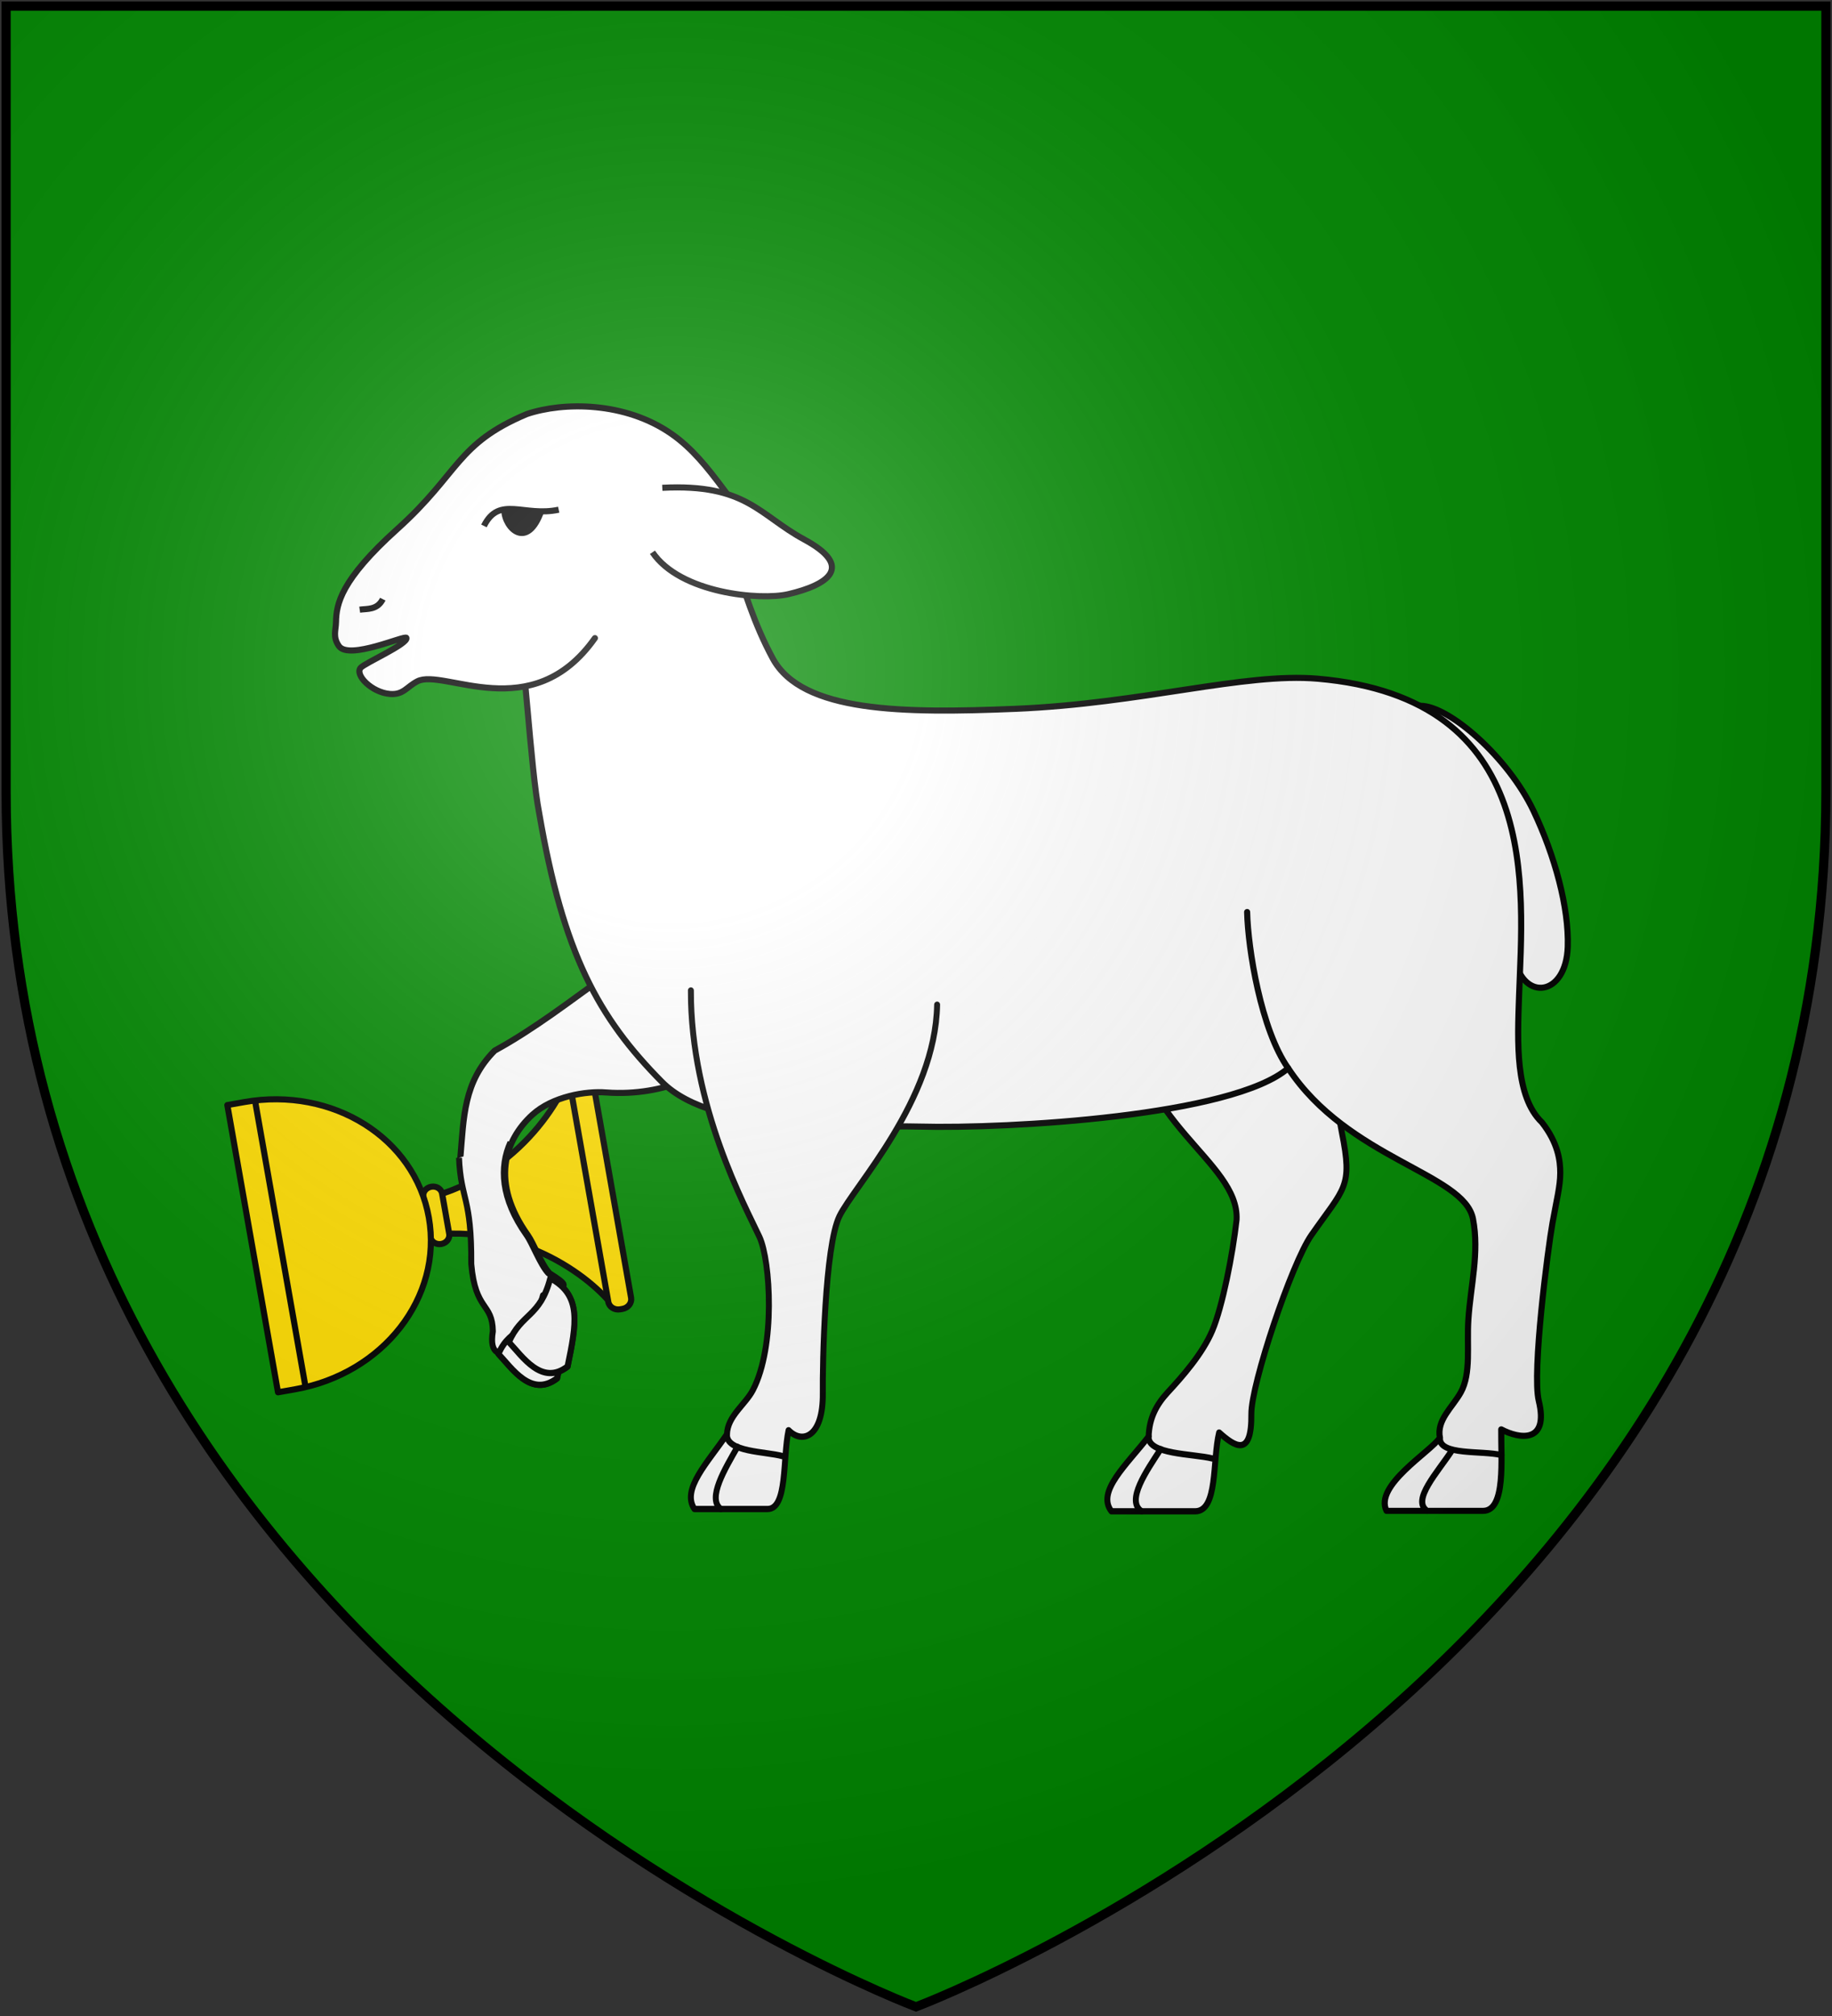 <?xml version="1.0" encoding="UTF-8" standalone="no"?>
<svg
   xmlns:dc="http://purl.org/dc/elements/1.1/"
   xmlns:cc="http://creativecommons.org/ns#"
   xmlns:rdf="http://www.w3.org/1999/02/22-rdf-syntax-ns#"
   xmlns:svg="http://www.w3.org/2000/svg"
   xmlns="http://www.w3.org/2000/svg"
   xmlns:xlink="http://www.w3.org/1999/xlink"
   xmlns:sodipodi="http://sodipodi.sourceforge.net/DTD/sodipodi-0.dtd"
   xmlns:inkscape="http://www.inkscape.org/namespaces/inkscape"
   width="600"
   height="660"
   id="svg2"
   version="1.1"
   inkscape:version="0.48.2 r9819"
   sodipodi:docname="House_Stokeworth.svg">
  <rect width="100%" height="100%" fill="#333333" stroke="none"/>
  <sodipodi:namedview
     pagecolor="#ffffff"
     bordercolor="#666666"
     borderopacity="1"
     objecttolerance="10"
     gridtolerance="10"
     guidetolerance="10"
     inkscape:pageopacity="0"
     inkscape:pageshadow="2"
     inkscape:window-width="1366"
     inkscape:window-height="715"
     id="namedview22"
     showgrid="false"
     inkscape:zoom="0.71515151"
     inkscape:cx="160.42836"
     inkscape:cy="401.31913"
     inkscape:window-x="-8"
     inkscape:window-y="-8"
     inkscape:window-maximized="1"
     inkscape:current-layer="layer2" />
  <defs
     id="defs4">
    <inkscape:path-effect
       is_visible="true"
       id="path-effect3136"
       effect="spiro" />
    <inkscape:path-effect
       effect="spiro"
       id="path-effect3132"
       is_visible="true" />
    <inkscape:path-effect
       effect="spiro"
       id="path-effect3101"
       is_visible="true" />
    <inkscape:path-effect
       is_visible="true"
       id="path-effect3085"
       effect="spiro" />
    <inkscape:path-effect
       is_visible="true"
       id="path-effect3083"
       effect="spiro" />
    <inkscape:path-effect
       is_visible="true"
       id="path-effect3081"
       effect="spiro" />
    <inkscape:path-effect
       is_visible="true"
       id="path-effect3079"
       effect="spiro" />
    <inkscape:path-effect
       is_visible="true"
       id="path-effect3077"
       effect="spiro" />
    <inkscape:path-effect
       is_visible="true"
       id="path-effect3075"
       effect="spiro" />
    <inkscape:path-effect
       effect="spiro"
       id="path-effect3049"
       is_visible="true" />
    <inkscape:path-effect
       is_visible="true"
       id="path-effect3045"
       effect="spiro" />
    <inkscape:path-effect
       effect="spiro"
       id="path-effect3041"
       is_visible="true" />
    <radialGradient
       id="rg"
       gradientUnits="userSpaceOnUse"
       cx="220"
       cy="220"
       r="405">
      <stop
         style="stop-color:#fff;stop-opacity:.3"
         offset="0"
         id="stop7" />
      <stop
         style="stop-color:#fff;stop-opacity:.2"
         offset=".2"
         id="stop9" />
      <stop
         style="stop-color:#666;stop-opacity:.1"
         offset=".6"
         id="stop11" />
      <stop
         style="stop-color:#000;stop-opacity:.13"
         offset="1"
         id="stop13" />
    </radialGradient>
    <path
       id="shield"
       d="m2,2v257c0,286 298,398 298,398c0,0 298-112 298-398V2z" />
    <radialGradient
       inkscape:collect="always"
       xlink:href="#rg-7"
       id="radialGradient3055-1"
       gradientUnits="userSpaceOnUse"
       cx="220"
       cy="220"
       r="405" />
    <radialGradient
       id="rg-7"
       gradientUnits="userSpaceOnUse"
       cx="220"
       cy="220"
       r="405">
      <stop
         style="stop-color:#fff;stop-opacity:.3"
         offset="0"
         id="stop7-4" />
      <stop
         style="stop-color:#fff;stop-opacity:.2"
         offset=".2"
         id="stop9-0" />
      <stop
         style="stop-color:#666;stop-opacity:.1"
         offset=".6"
         id="stop11-9" />
      <stop
         style="stop-color:#000;stop-opacity:.13"
         offset="1"
         id="stop13-4" />
    </radialGradient>
    <radialGradient
       r="405"
       cy="220"
       cx="220"
       gradientUnits="userSpaceOnUse"
       id="radialGradient3074"
       xlink:href="#rg-7"
       inkscape:collect="always" />
    <inkscape:path-effect
       is_visible="true"
       id="path-effect10120-1"
       effect="spiro" />
    <inkscape:path-effect
       effect="spiro"
       id="path-effect10118-3"
       is_visible="true" />
    <inkscape:path-effect
       effect="spiro"
       id="path-effect10116-9"
       is_visible="true" />
    <inkscape:path-effect
       effect="spiro"
       id="path-effect10114-7"
       is_visible="true" />
    <inkscape:path-effect
       effect="spiro"
       id="path-effect10112-7"
       is_visible="true" />
    <inkscape:path-effect
       effect="spiro"
       id="path-effect10110-2"
       is_visible="true" />
    <linearGradient
       inkscape:collect="always"
       xlink:href="#linearGradient4719-5"
       id="linearGradient4039"
       gradientUnits="userSpaceOnUse"
       gradientTransform="matrix(2.326,0,0,2.294,447.695,-1820.28)"
       x1="-145.259"
       y1="984.243"
       x2="-64.143"
       y2="984.148" />
    <linearGradient
       inkscape:collect="always"
       id="linearGradient4719-5">
      <stop
         style="stop-color:#666666;stop-opacity:1;"
         offset="0"
         id="stop4721-5" />
      <stop
         id="stop4809-1"
         offset="0.393"
         style="stop-color:#666666;stop-opacity:0.749;" />
      <stop
         style="stop-color:#666666;stop-opacity:0;"
         offset="1"
         id="stop4723-7" />
    </linearGradient>
    <radialGradient
       inkscape:collect="always"
       xlink:href="#linearGradient4801-8"
       id="radialGradient4041"
       gradientUnits="userSpaceOnUse"
       gradientTransform="matrix(-0.722,1.265,-2.273,-1.262,1712.011,1733.784)"
       cx="-307.143"
       cy="782.362"
       fx="-307.143"
       fy="782.362"
       r="63" />
    <linearGradient
       inkscape:collect="always"
       id="linearGradient4801-8">
      <stop
         style="stop-color:#000000;stop-opacity:1;"
         offset="0"
         id="stop4803-2" />
      <stop
         style="stop-color:#000000;stop-opacity:0;"
         offset="1"
         id="stop4805-4" />
    </linearGradient>
    <inkscape:path-effect
       effect="spiro"
       id="path-effect10108-4"
       is_visible="true" />
    <linearGradient
       inkscape:collect="always"
       xlink:href="#linearGradient4719-5"
       id="linearGradient4044"
       gradientUnits="userSpaceOnUse"
       gradientTransform="matrix(-2.406,0,0,-1.649,142.062,1726.531)"
       x1="-145.259"
       y1="984.243"
       x2="-64.143"
       y2="984.148" />
    <radialGradient
       inkscape:collect="always"
       xlink:href="#linearGradient4801-8"
       id="radialGradient4046"
       gradientUnits="userSpaceOnUse"
       gradientTransform="matrix(0.746,-0.909,2.351,0.906,-1165.637,-827.118)"
       cx="-307.143"
       cy="782.362"
       fx="-307.143"
       fy="782.362"
       r="63" />
    <inkscape:path-effect
       effect="spiro"
       id="path-effect10102-7"
       is_visible="true" />
    <linearGradient
       inkscape:collect="always"
       xlink:href="#linearGradient4719-5"
       id="linearGradient4049"
       gradientUnits="userSpaceOnUse"
       gradientTransform="matrix(2.335,0,0,-1.615,449.441,1692.189)"
       x1="-145.259"
       y1="984.243"
       x2="-64.143"
       y2="984.148" />
    <radialGradient
       inkscape:collect="always"
       xlink:href="#linearGradient4801-8"
       id="radialGradient4051"
       gradientUnits="userSpaceOnUse"
       gradientTransform="matrix(-0.724,-0.89,-2.282,0.888,1718.788,-809.094)"
       cx="-307.143"
       cy="782.362"
       fx="-307.143"
       fy="782.362"
       r="63" />
    <inkscape:path-effect
       is_visible="true"
       id="path-effect10096-8"
       effect="spiro" />
    <linearGradient
       inkscape:collect="always"
       xlink:href="#linearGradient4719-5"
       id="linearGradient4054"
       gradientUnits="userSpaceOnUse"
       gradientTransform="matrix(-2.41,0,0,2.282,139.611,-1810.816)"
       x1="-145.259"
       y1="984.243"
       x2="-64.143"
       y2="984.148" />
    <radialGradient
       inkscape:collect="always"
       xlink:href="#linearGradient4801-8"
       id="radialGradient4056"
       gradientUnits="userSpaceOnUse"
       gradientTransform="matrix(0.748,1.258,2.355,-1.255,-1170.296,1723.935)"
       cx="-307.143"
       cy="782.362"
       fx="-307.143"
       fy="782.362"
       r="63" />
    <inkscape:path-effect
       is_visible="true"
       id="path-effect10090-3"
       effect="spiro" />
    <inkscape:path-effect
       effect="spiro"
       id="path-effect10084-1"
       is_visible="true" />
    <inkscape:path-effect
       effect="spiro"
       id="path-effect10082-1"
       is_visible="true" />
    <radialGradient
       inkscape:collect="always"
       xlink:href="#linearGradient4801-8"
       id="radialGradient4061"
       gradientUnits="userSpaceOnUse"
       gradientTransform="matrix(-0.765,1.29,-2.41,-1.287,1806.844,1757.47)"
       cx="-307.143"
       cy="782.362"
       fx="-307.143"
       fy="782.362"
       r="63" />
    <inkscape:path-effect
       effect="spiro"
       id="path-effect10080-4"
       is_visible="true" />
    <inkscape:path-effect
       is_visible="true"
       id="path-effect3075-1"
       effect="spiro" />
    <inkscape:path-effect
       effect="spiro"
       id="path-effect3101-7"
       is_visible="true" />
    <linearGradient
       inkscape:collect="always"
       xlink:href="#grad1-7-7"
       id="linearGradient3085-8-8"
       gradientUnits="userSpaceOnUse"
       gradientTransform="matrix(0.775,0,0,0.31,152.69,-13.619)"
       x1="78.877"
       y1="178.074"
       x2="301.406"
       y2="178.074" />
    <linearGradient
       id="grad1-7-7"
       x1="78.877"
       y1="178.074"
       x2="301.406"
       y2="178.074"
       gradientTransform="scale(1.578,0.634)"
       gradientUnits="userSpaceOnUse">
      <stop
         offset="0%"
         style="stop-color:#da0;"
         id="stop16-4-4" />
      <stop
         offset="40%"
         style="stop-color:#fd0;"
         id="stop18-0-0" />
      <stop
         offset="60%"
         style="stop-color:#fd0;"
         id="stop20-9-9" />
      <stop
         offset="100%"
         style="stop-color:#da0;"
         id="stop22-4-4" />
    </linearGradient>
    <linearGradient
       inkscape:collect="always"
       xlink:href="#grad1-7-7"
       id="linearGradient3081-8-8"
       gradientUnits="userSpaceOnUse"
       gradientTransform="matrix(0.775,0,0,0.31,-27.31,-13.619)"
       x1="78.877"
       y1="178.074"
       x2="301.406"
       y2="178.074" />
    <linearGradient
       id="linearGradient3093"
       x1="78.877"
       y1="178.074"
       x2="301.406"
       y2="178.074"
       gradientTransform="scale(1.578,0.634)"
       gradientUnits="userSpaceOnUse">
      <stop
         offset="0%"
         style="stop-color:#da0;"
         id="stop3095" />
      <stop
         offset="40%"
         style="stop-color:#fd0;"
         id="stop3097" />
      <stop
         offset="60%"
         style="stop-color:#fd0;"
         id="stop3099" />
      <stop
         offset="100%"
         style="stop-color:#da0;"
         id="stop3101" />
    </linearGradient>
    <linearGradient
       y2="178.074"
       x2="301.406"
       y1="178.074"
       x1="78.877"
       gradientTransform="matrix(0.775,0,0,0.31,332.69,-13.619)"
       gradientUnits="userSpaceOnUse"
       id="linearGradient3128-1"
       xlink:href="#grad1-7-7"
       inkscape:collect="always" />
    <linearGradient
       id="linearGradient3104"
       x1="78.877"
       y1="178.074"
       x2="301.406"
       y2="178.074"
       gradientTransform="scale(1.578,0.634)"
       gradientUnits="userSpaceOnUse">
      <stop
         offset="0%"
         style="stop-color:#da0;"
         id="stop3106" />
      <stop
         offset="40%"
         style="stop-color:#fd0;"
         id="stop3108" />
      <stop
         offset="60%"
         style="stop-color:#fd0;"
         id="stop3110" />
      <stop
         offset="100%"
         style="stop-color:#da0;"
         id="stop3112" />
    </linearGradient>
    <inkscape:path-effect
       is_visible="true"
       id="path-effect3061"
       effect="spiro" />
  </defs>
  <g
     inkscape:groupmode="layer"
     id="layer2"
     inkscape:label="Elements"
     style="display:inline">
    <path
       inkscape:connector-curvature="0"
       d="m 2,2 v 257 c 0,286 298,398 298,398 0,0 298,-112 298,-398 V 2 z"
       id="path13"
       style="fill:#008800;fill-opacity:1;stroke:none" />
    <g
       id="g4185"
       transform="matrix(1.1,0,0,1.1,-35.993,-31.405)">
      <g
         transform="matrix(-0.276,-1.564,1.564,-0.276,-886.951,1757.806)"
         style="fill:#ffdd00;stroke-width:1.26;stroke-miterlimit:4;stroke-dasharray:none"
         id="g8192">
        <path
           inkscape:connector-curvature="0"
           style="fill:#ffdd00;fill-opacity:1;stroke:#000000;stroke-width:1.145;stroke-linecap:round;stroke-linejoin:round;stroke-miterlimit:4;stroke-opacity:1;stroke-dasharray:none"
           d="m 729.666,794.225 c 1.158,19.065 -11.705,32.049 -19.148,35.968 l 22.612,0 22.612,0 c -7.443,-3.919 -20.306,-16.903 -19.148,-35.968 l -3.464,0 z"
           id="rect4991"
           sodipodi:nodetypes="ccccccc" />
        <path
           style="fill:#ffdd00;fill-opacity:1;stroke:#000000;stroke-width:1.145;stroke-linecap:round;stroke-linejoin:round;stroke-miterlimit:4;stroke-opacity:1;stroke-dasharray:none"
           d="m 711.571,829.396 43.308,0 c 0.982,0 1.772,0.876 1.772,1.964 l 0,0.415 c 0,1.088 -0.79,1.964 -1.772,1.964 l -43.308,0 c -0.982,0 -1.772,-0.876 -1.772,-1.964 l 0,-0.415 c 0,-1.088 0.79,-1.964 1.772,-1.964 z"
           id="rect5013"
           inkscape:connector-curvature="0" />
        <path
           style="fill:#ffdd00;fill-opacity:1;stroke:#000000;stroke-width:1.145;stroke-linecap:round;stroke-linejoin:round;stroke-miterlimit:4;stroke-opacity:1;stroke-dasharray:none"
           d="m 729.3,798.668 7.663,0 c 0.893,0 1.613,0.797 1.613,1.787 0,0.99 -0.719,1.787 -1.613,1.787 l -7.663,0 c -0.893,0 -1.613,-0.797 -1.613,-1.787 0,-0.99 0.719,-1.787 1.613,-1.787 z"
           id="rect5015"
           inkscape:connector-curvature="0" />
        <path
           style="fill:#ffdd00;fill-opacity:1;stroke:#000000;stroke-width:1.145;stroke-linecap:round;stroke-linejoin:round;stroke-miterlimit:4;stroke-opacity:1;stroke-dasharray:none"
           d="m 760.291,765.471 0,3.258 c 0,16.776 -12.189,30.281 -27.329,30.281 -15.14,0 -27.329,-13.505 -27.329,-30.281 l 0,-3.258 z"
           id="rect4988"
           inkscape:connector-curvature="0"
           sodipodi:nodetypes="cssscc" />
        <path
           style="fill:#ffdd00;stroke:#000000;stroke-width:1.145;stroke-linecap:butt;stroke-linejoin:miter;stroke-miterlimit:4;stroke-opacity:1;stroke-dasharray:none"
           d="m 705.692,770.728 54.541,0"
           id="path11163-9"
           inkscape:connector-curvature="0" />
      </g>
      <g
         transform="matrix(1.895,-0.161,0.161,1.895,-1089.372,-472.708)"
         id="g6283-5"
         style="fill:#ffffff;fill-opacity:1;stroke:#000000;stroke-width:0.956;stroke-miterlimit:4;stroke-opacity:1;stroke-dasharray:none">
        <path
           style="fill:#ffffff;fill-opacity:1;stroke:#000000;stroke-width:0.956;stroke-linecap:butt;stroke-linejoin:round;stroke-miterlimit:4;stroke-opacity:1;stroke-dasharray:none;display:inline"
           d="m 664.61,486.115 c -1.8,2.841 -9.649,6.314 -18.938,4.837 -3.127,-0.522 -8.436,-0.106 -11.834,2.505 -4.68,3.596 -7.436,9.999 -2.263,18.75 0.769,1.3 1.738,4.781 2.867,6.197 2.65,1.998 2.852,2.441 -0.231,2.319 -1.293,5.39 -3.828,7.23 -6.246,9.407 -2.03,0.571 -3.85,0.303 -2.92,-3.385 0.307,-4.548 -2.463,-3.295 -2.486,-10.777 0.953,-10.465 -0.797,-10.115 -0.516,-16.73 1.086,-6.3 1.492,-11.826 6.79,-16.294 6.351,-2.786 12.882,-6.997 17.22,-9.569 2.789,-1.653 7.974,-6.263 11.013,-6.428"
           id="path69136-6-5-0-4"
           sodipodi:nodetypes="ccsscccccccsc"
           inkscape:connector-curvature="0" />
        <g
           style="fill:#ffffff;fill-opacity:1;stroke:#000000;stroke-width:1.884;stroke-miterlimit:4;stroke-opacity:1;stroke-dasharray:none;display:inline"
           transform="matrix(0.485,0.115,-0.101,0.507,587.094,247.503)"
           id="g17250-0-7-8-8">
          <path
             style="fill:#ffffff;fill-opacity:1;stroke:#000000;stroke-width:1.884;stroke-linecap:butt;stroke-linejoin:round;stroke-miterlimit:4;stroke-opacity:1;stroke-dasharray:none"
             d="m 198.179,495.961 c 10.564,3.719 8.553,11.196 7.317,24.216 -7.334,7.083 -14.456,-1.001 -19.174,-4.678 2.842,-9.241 10.099,-7.42 11.857,-19.538 z"
             id="path69149-2-53-3-6"
             sodipodi:nodetypes="cccc"
             inkscape:connector-curvature="0" />
          <path
             sodipodi:nodetypes="cccc"
             id="path11648-3-5-9-3"
             d="m 199.854,490.509 c 10.564,3.719 9.731,12.653 8.495,25.673 -7.334,7.083 -14.456,-1.001 -19.174,-4.678 2.842,-9.241 8.921,-8.877 10.679,-20.995 z"
             style="fill:#ffffff;fill-opacity:1;stroke:#000000;stroke-width:1.884;stroke-linecap:butt;stroke-linejoin:round;stroke-miterlimit:4;stroke-opacity:1;stroke-dasharray:none"
             inkscape:connector-curvature="0" />
        </g>
        <g
           style="fill:#ffffff;fill-opacity:1;stroke:#000000;stroke-width:1.884;stroke-miterlimit:4;stroke-opacity:1;stroke-dasharray:none;display:inline"
           transform="matrix(0.485,0.115,-0.101,0.507,587.094,247.503)"
           id="g17250-0-6-7-2-0">
          <path
             style="fill:#ffffff;fill-opacity:1;stroke:#000000;stroke-width:1.884;stroke-linecap:butt;stroke-linejoin:round;stroke-miterlimit:4;stroke-opacity:1;stroke-dasharray:none"
             d="m 182.647,451.603 c -2.607,7.802 -1.138,17.224 8.32,27.079 2.021,2.106 5.289,8.231 8.065,10.396 6,2.585 6.569,3.329 0.451,4.47 -0.442,10.725 -4.716,15.317 -8.628,20.49 -3.775,1.977 -7.464,2.283 -7.073,-5.075 -1.171,-8.7 -6.137,-5.111 -9.104,-19.189 -2.21,-20.131 -5.519,-18.693 -7.549,-31.275"
             id="path69136-6-0-8-5-3"
             sodipodi:nodetypes="cscccccc"
             inkscape:connector-curvature="0" />
          <path
             style="fill:#ffffff;fill-opacity:1;stroke:#000000;stroke-width:1.884;stroke-linecap:butt;stroke-linejoin:round;stroke-miterlimit:4;stroke-opacity:1;stroke-dasharray:none"
             d="m 198.179,495.961 c 10.564,3.719 8.553,11.196 7.317,24.216 -7.334,7.083 -14.456,-1.001 -19.174,-4.678 2.842,-9.241 10.099,-7.42 11.857,-19.538 z"
             id="path69149-2-5-8-9-2"
             sodipodi:nodetypes="cccc"
             inkscape:connector-curvature="0" />
          <path
             sodipodi:nodetypes="cccc"
             id="path11648-3-4-0-9-6"
             d="m 199.854,490.509 c 10.564,3.719 9.731,12.653 8.495,25.673 -7.334,7.083 -14.456,-1.001 -19.174,-4.678 2.842,-9.241 8.921,-8.877 10.679,-20.995 z"
             style="fill:#ffffff;fill-opacity:1;stroke:#000000;stroke-width:1.884;stroke-linecap:butt;stroke-linejoin:round;stroke-miterlimit:4;stroke-opacity:1;stroke-dasharray:none"
             inkscape:connector-curvature="0" />
        </g>
      </g>
      <path
         sodipodi:nodetypes="csscc"
         inkscape:connector-curvature="0"
         id="path4673-2-9-0-5"
         d="m 455.66,238.612 c 8.456,-0.036 26.062,15.287 33.65,31.272 6.326,13.328 10.564,28.742 10.189,40.436 -0.474,14.788 -13.24,16.414 -15.835,3.449 -6.186,-29.957 -21.756,-44.057 -28.004,-75.157 z"
         style="fill:#ffffff;fill-opacity:1;stroke:#000000;stroke-width:1.818;stroke-linecap:round;stroke-linejoin:round;stroke-miterlimit:4;stroke-opacity:1;stroke-dasharray:none;display:inline" />
      <g
         transform="matrix(1.542,0,0,1.623,-541.85,-824.3)"
         id="g6009-4-4-2"
         style="fill:#ffffff;fill-opacity:1;stroke:#000000;stroke-width:1.149;stroke-miterlimit:4;stroke-opacity:1;stroke-dasharray:none;display:inline">
        <path
           sodipodi:nodetypes="cssccscsssccc"
           inkscape:connector-curvature="0"
           id="path4659-7-5-1-1"
           d="m 611.386,749.126 c -0.736,6.31 -2.728,15.951 -4.692,20.353 -1.916,4.293 -5.808,8.441 -8.609,11.327 -2.241,2.308 -3.57,4.779 -3.683,8.089 -4.219,5.17 -10.131,10.114 -7.183,13.72 l 16.14,0 c 4.469,0 3.329,-9.331 4.649,-14.447 2.997,2.549 6.323,4.71 6.222,-3.383 -0.067,-5.402 7.756,-27.584 11.576,-32.796 6.449,-8.798 8.033,-8.742 5.904,-18.831 -2.539,-12.031 -1.668,-23.542 -0.868,-36.708 l -39.481,14.431 c -0.265,20.187 20.574,27.539 20.024,38.246 z"
           style="fill:#ffffff;fill-opacity:1;stroke:#000000;stroke-width:1.149;stroke-linecap:round;stroke-linejoin:round;stroke-miterlimit:4;stroke-opacity:1;stroke-dasharray:none" />
        <path
           sodipodi:nodetypes="cc"
           inkscape:connector-curvature="0"
           id="path4661-4-3-7-36"
           d="m 594.402,788.895 c -0.237,3.321 8.52,3.141 12.294,4.028"
           style="fill:#ffffff;fill-opacity:1;stroke:#000000;stroke-width:1.149;stroke-linecap:round;stroke-linejoin:round;stroke-miterlimit:4;stroke-opacity:1;stroke-dasharray:none" />
        <path
           sodipodi:nodetypes="cc"
           inkscape:connector-curvature="0"
           id="path4663-0-4-3-8"
           d="m 593.044,802.615 c -3.112,-1.921 0.965,-7.432 3.677,-11.398"
           style="fill:#ffffff;fill-opacity:1;stroke:#000000;stroke-width:1.149;stroke-linecap:round;stroke-linejoin:round;stroke-miterlimit:4;stroke-opacity:1;stroke-dasharray:none" />
      </g>
      <path
         sodipodi:nodetypes="ccsscsscccsccsscsssscc"
         inkscape:connector-curvature="0"
         id="path4677-5-4-7-3"
         d="m 185.682,203.108 c 3.347,19.736 4.924,53.858 7.585,67.499 7.162,41.736 17.564,60.803 36.567,79.968 15.75,15.884 58.631,12.792 76.529,13.268 26.987,0.718 93.498,-3.173 109.897,-17.374 17.793,27.016 52.417,31.332 55.022,44.83 1.953,10.119 -0.717,19.85 -1.378,30.059 -0.493,7.615 0.885,15.986 -2.264,21.612 -2.518,4.499 -7.235,8.21 -6.201,13.475 -2.751,4.158 -19.667,14.236 -15.896,21.767 l 28.741,0 c 6.888,0 5.295,-15.678 5.414,-24.255 5.416,2.872 14.261,4.229 11.172,-8.5 -2.056,-8.5 2.713,-45.236 4.085,-52.915 1.221,-6.836 2.313,-10.918 2.313,-14.926 0,-3.564 -0.613,-8.86 -5.463,-15.03 -8.005,-7.702 -7.284,-23.796 -6.803,-37.713 1.099,-31.755 7.164,-88.573 -59.982,-94.33 -21.872,-1.875 -52.225,7.404 -89.965,8.966 -33.522,1.387 -63.533,1.095 -72.247,-14.978 -11.091,-20.456 -12.966,-42.654 -21,-53.187 z"
         style="fill:#ffffff;fill-opacity:1;stroke:#000000;stroke-width:1.818;stroke-linecap:round;stroke-linejoin:round;stroke-miterlimit:4;stroke-opacity:1;stroke-dasharray:none;display:inline" />
      <path
         sodipodi:nodetypes="cc"
         inkscape:connector-curvature="0"
         id="path4679-5-6-5-48"
         d="M 416.26,346.469 C 408.192,335.101 404.287,310.96 404.039,299.986"
         style="fill:#ffffff;fill-opacity:1;stroke:#000000;stroke-width:1.818;stroke-linecap:round;stroke-linejoin:round;stroke-miterlimit:4;stroke-opacity:1;stroke-dasharray:none;display:inline" />
      <g
         transform="matrix(1.542,0,0,1.623,-557.045,-821.177)"
         id="g6041-7-9-3"
         style="fill:#ffffff;fill-opacity:1;stroke:#000000;stroke-width:1.149;stroke-miterlimit:4;stroke-opacity:1;stroke-dasharray:none;display:inline">
        <path
           style="fill:#ffffff;fill-opacity:1;stroke:#000000;stroke-width:1.149;stroke-linecap:round;stroke-linejoin:round;stroke-miterlimit:4;stroke-opacity:1;stroke-dasharray:none"
           d="m 515.869,705.181 c -0.084,21.295 10.633,39.835 13.239,45.19 2.148,4.414 3.138,20.068 -1.266,28.091 -1.457,2.654 -4.907,4.779 -5.005,8.089 -3.688,5.17 -8.855,10.114 -6.279,13.72 l 14.108,0 c 3.906,0 2.91,-9.331 4.064,-14.447 2.62,2.549 6.697,1.321 6.61,-6.773 -0.058,-5.402 0.386,-26.967 3.21,-32.476 2.827,-5.514 18.524,-21.24 18.863,-38.781"
           id="path4695-6-3-3-4"
           inkscape:connector-curvature="0"
           sodipodi:nodetypes="cssccscssc" />
        <path
           style="fill:#ffffff;fill-opacity:1;stroke:#000000;stroke-width:1.149;stroke-linecap:round;stroke-linejoin:round;stroke-miterlimit:4;stroke-opacity:1;stroke-dasharray:none"
           d="m 522.837,786.552 c -0.207,3.321 7.448,3.141 10.747,4.028"
           id="path4697-1-8-2-6"
           inkscape:connector-curvature="0"
           sodipodi:nodetypes="cc" />
        <path
           style="fill:#ffffff;fill-opacity:1;stroke:#000000;stroke-width:1.149;stroke-linecap:round;stroke-linejoin:round;stroke-miterlimit:4;stroke-opacity:1;stroke-dasharray:none"
           d="m 521.651,800.272 c -2.72,-1.921 0.843,-7.432 3.214,-11.398"
           id="path4699-4-4-0-2"
           inkscape:connector-curvature="0"
           sodipodi:nodetypes="cc" />
      </g>
      <path
         style="fill:#ffffff;fill-opacity:1;stroke:#000000;stroke-width:1.818;stroke-linecap:round;stroke-linejoin:round;stroke-miterlimit:4;stroke-opacity:1;stroke-dasharray:none;display:inline"
         d="m 461.439,456.445 c -0.365,5.391 12.516,3.729 18.334,5.17"
         id="path4661-4-3-7-0-21"
         inkscape:connector-curvature="0"
         sodipodi:nodetypes="cc" />
      <path
         style="fill:#ffffff;fill-opacity:1;stroke:#000000;stroke-width:1.818;stroke-linecap:round;stroke-linejoin:round;stroke-miterlimit:4;stroke-opacity:1;stroke-dasharray:none;display:inline"
         d="m 457.649,478.212 c -4.797,-3.119 3.184,-11.56 7.366,-17.997"
         id="path4663-0-4-3-1-7"
         inkscape:connector-curvature="0"
         sodipodi:nodetypes="cc" />
      <path
         sodipodi:nodetypes="cscsssssssc"
         inkscape:connector-curvature="0"
         id="path5101-67-0"
         d="m 265.05,194.46 c -14.423,-14.107 -20.129,-28.193 -32.35,-36.741 -13.841,-9.681 -32.217,-9.61 -43.126,-5.937 -21.054,8.876 -19.924,17.462 -38.566,34.234 -16.922,15.224 -18.151,22.387 -18.245,27.642 -0.044,2.463 -1.033,4.425 0.843,7.152 2.988,4.343 19.825,-3.364 20.128,-2.412 0.563,1.767 -12.366,7.454 -13.629,8.894 -1.844,2.104 3.288,7.36 8.725,7.793 4.011,0.319 4.961,-2.109 8.147,-3.758 7.799,-4.037 34.1,13.71 52.87,-12.86"
         style="fill:#ffffff;fill-opacity:1;stroke:#000000;stroke-width:1.818;stroke-linecap:round;stroke-linejoin:miter;stroke-miterlimit:4;stroke-opacity:1;stroke-dasharray:none" />
      <path
         inkscape:connector-curvature="0"
         sodipodi:nodetypes="cc"
         id="path9675-6-2-5-91-7"
         d="m 199.07,180.247 c -10.377,2.231 -17.672,-4.324 -22.261,4.828"
         style="fill:#ffffff;fill-opacity:1;stroke:#000000;stroke-width:1.818;stroke-linecap:butt;stroke-linejoin:round;stroke-miterlimit:4;stroke-opacity:1;stroke-dasharray:none;display:inline" />
      <path
         inkscape:connector-curvature="0"
         sodipodi:nodetypes="cc"
         id="path9677-6-7-7-4-0"
         d="m 182.876,180.423 c 0.066,5.257 6.86,12.104 11.049,0.04"
         style="fill:#000000;fill-opacity:1;stroke:#000000;stroke-width:1.818;stroke-linecap:butt;stroke-linejoin:round;stroke-miterlimit:4;stroke-opacity:1;stroke-dasharray:none;display:inline" />
      <path
         sodipodi:nodetypes="cc"
         inkscape:connector-curvature="0"
         id="path5121-31-1-4"
         d="m 139.817,210.001 c 2.187,-0.317 5.223,0.163 6.875,-3.131"
         style="fill:#ffffff;fill-opacity:1;stroke:#000000;stroke-width:1.818;stroke-linecap:butt;stroke-linejoin:miter;stroke-miterlimit:4;stroke-opacity:1;stroke-dasharray:none;display:inline" />
      <path
         inkscape:connector-curvature="0"
         style="fill:#ffffff;fill-opacity:1;stroke:#000000;stroke-width:1.818;stroke-linecap:butt;stroke-linejoin:round;stroke-miterlimit:4;stroke-opacity:1;stroke-dasharray:none;display:inline"
         d="m 229.914,173.73 c 25.02,-1.269 28.757,8.081 42.245,15.378 15.067,8.152 7.111,13.502 -4.707,16.273 -8.34,1.956 -32.17,-0.206 -40.473,-12.461"
         id="path69263-9-4-5-3"
         sodipodi:nodetypes="cssc" />
    </g>
  </g>
  <g
     inkscape:groupmode="layer"
     id="layer1"
     inkscape:label="Cover"
     style="display:inline"
     sodipodi:insensitive="true">
    <path
       d="m 2,2 v 257 c 0,286 298,398 298,398 0,0 298,-112 298,-398 V 2 z"
       id="shine"
       inkscape:connector-curvature="0"
       style="fill:url(#radialGradient3074);stroke:#000000;stroke-width:3" />
  </g>
</svg>
